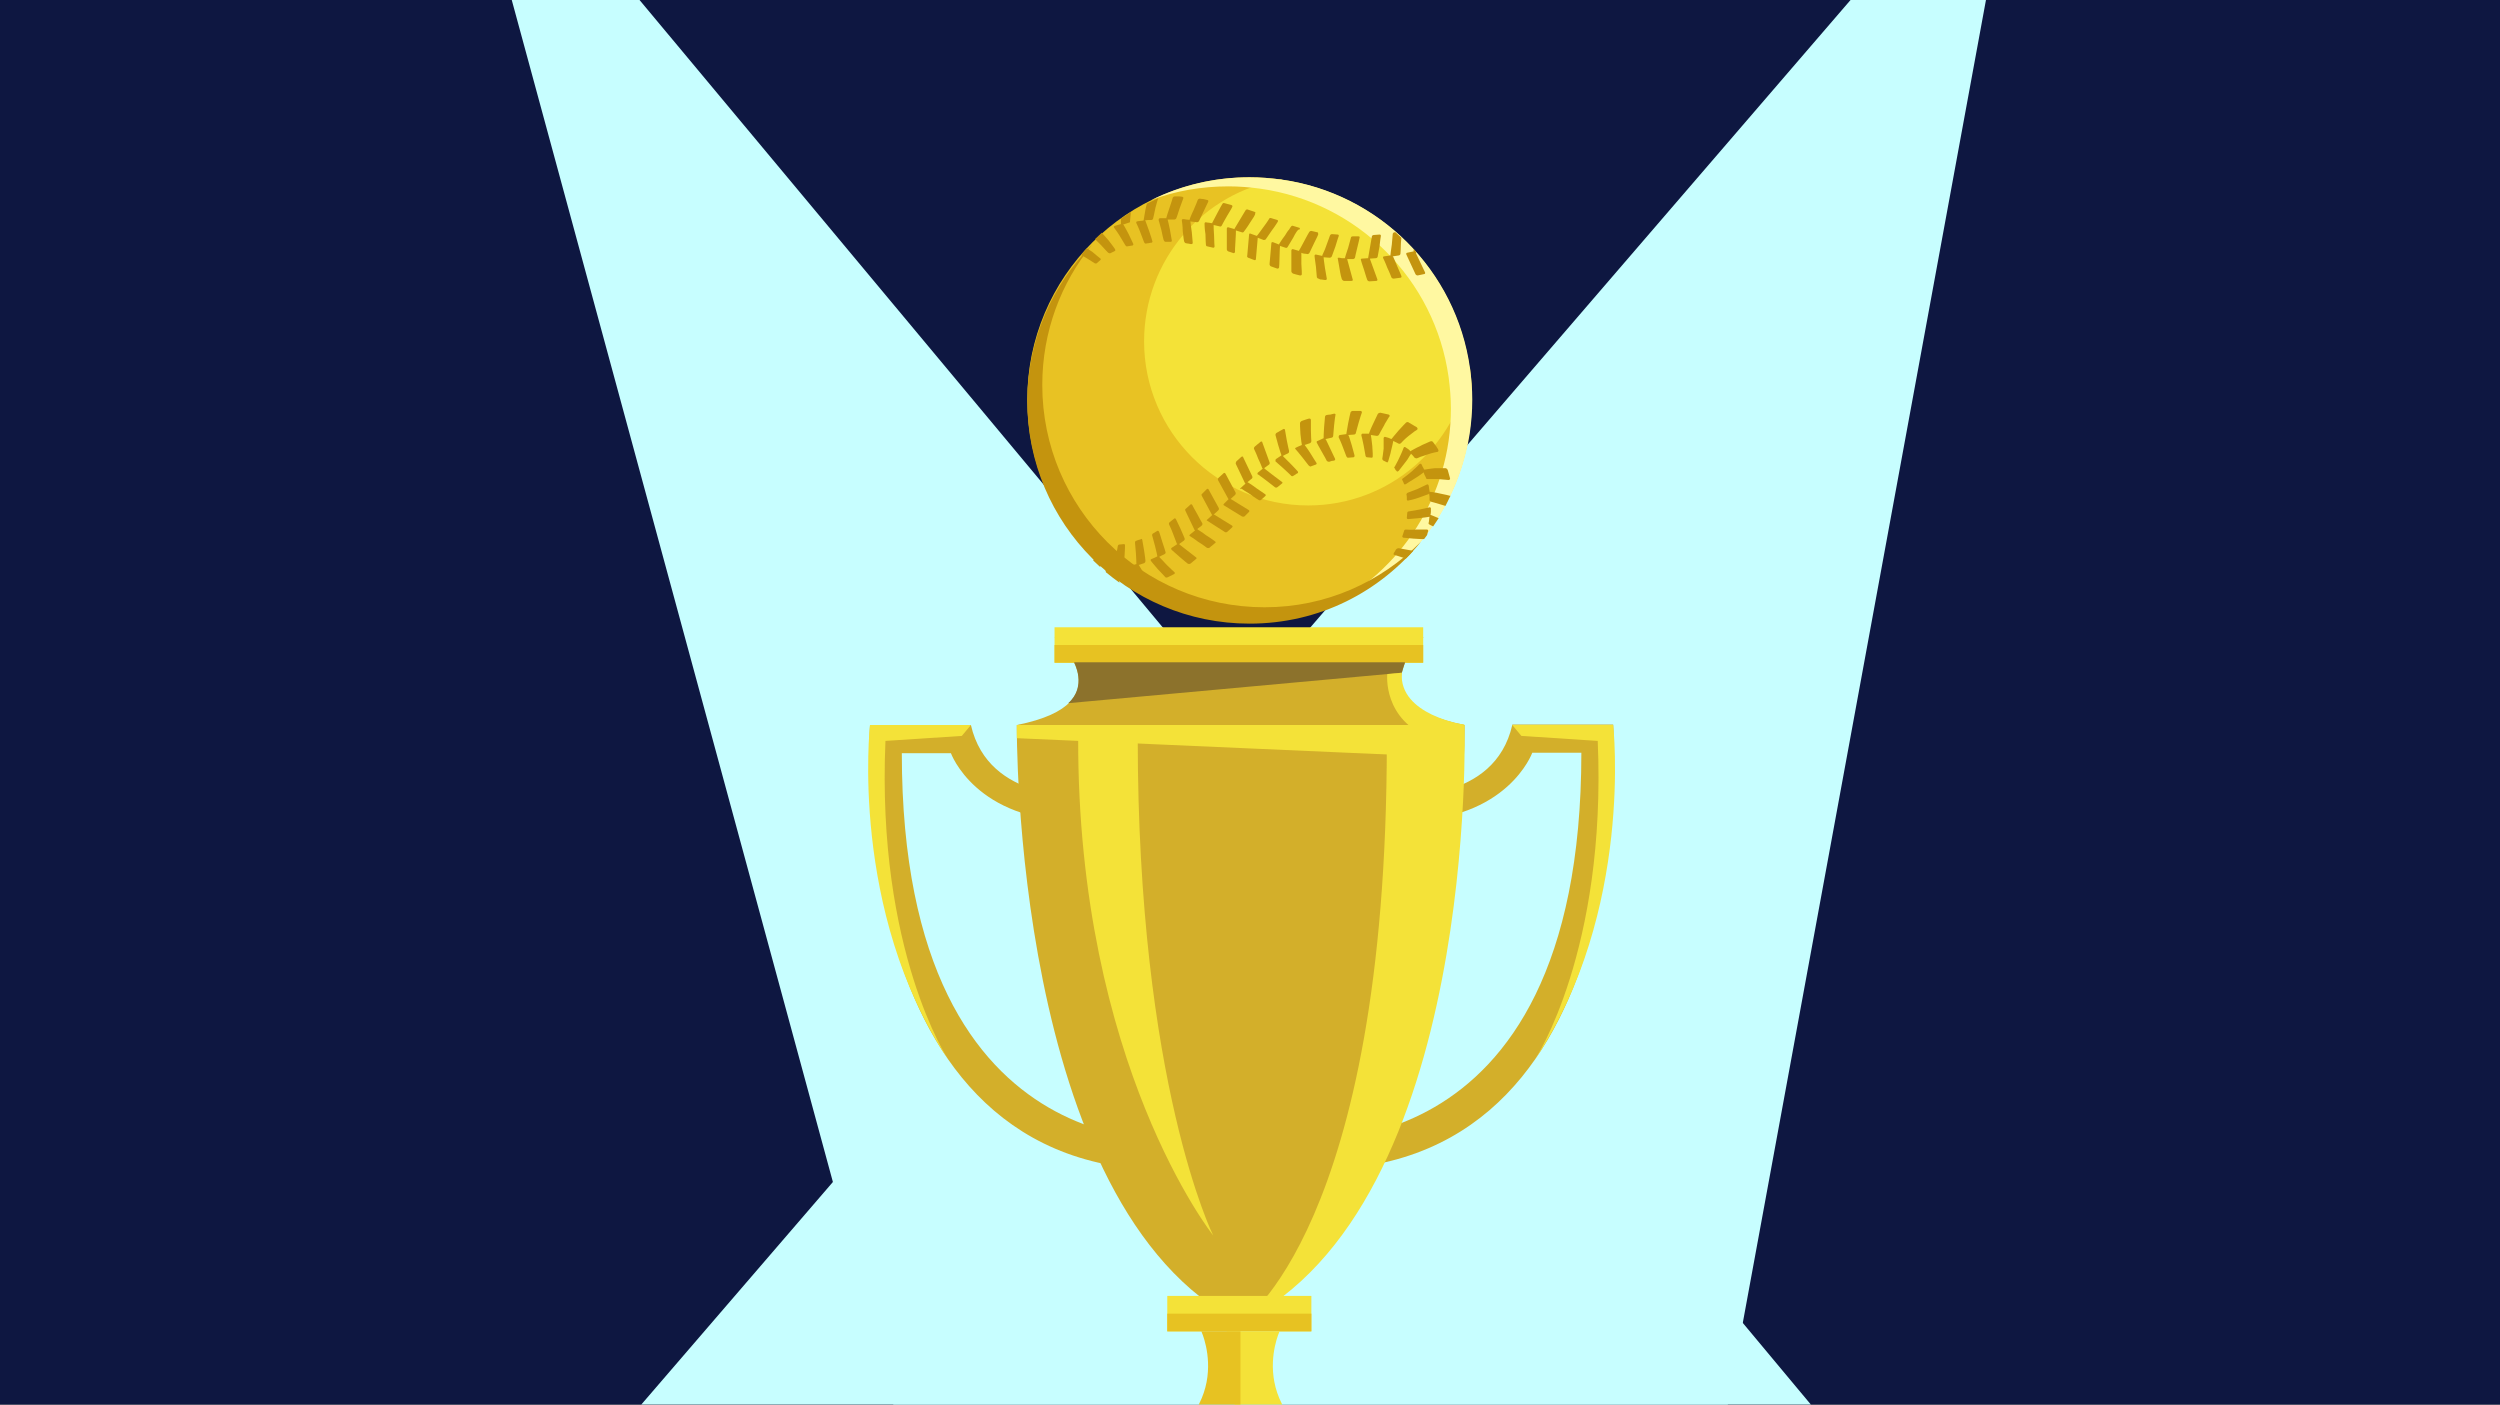 <?xml version="1.0" encoding="utf-8"?>
<svg version="1.1" xmlns="http://www.w3.org/2000/svg" xmlns:xlink="http://www.w3.org/1999/xlink" x="0px" y="0px"
   viewBox="0 0 550 309" enable-background="new 0 0 550 309" xml:space="preserve">
<rect x="0" y="0" width="550" height="309" fill="#333333" stroke="none"/>
<defs>
<rect id="bg" x="0" y="0" height="309" width="550" fill="#0e1741" />
<g id="right-spotlight">
  <polygon fill="#C7FEFF" points="452,0 352,544 0,525  "/>
</g>
<g id="left-spotlight">
  <polygon fill="#C7FEFF" points="0,0 139.3,512.7 384.7,461.3  "/>
</g>
<g id="trophy">
  <g>
    <path fill="#D3AF2A" d="M141.7,21.5C137.8,38.6,117,36.9,117,36.9l0.8,5.7c22.9,0,28.3-15,28.3-15h10.8
      c0,94.7-64.6,84.9-64.6,84.9v6.6c78.6,5.8,71.6-97.7,71.6-97.7H141.7z"/>
    <path fill="#F4E238" d="M141.7,21.5h22.2c0,0,4.6,41-17.2,73.6c0,0,15.8-23.9,13.8-70.1l-16.8-1.1L141.7,21.5z"/>
  </g>
  <g>
    <path fill="#D3AF2A" d="M22.6,21.5c3.9,17.1,24.7,15.5,24.7,15.5l-0.8,5.7c-22.9,0-28.3-15-28.3-15H7.4
      c0,94.7,64.6,84.9,64.6,84.9v6.6C-6.5,124.9,0.4,21.5,0.4,21.5L22.6,21.5z"/>
    <path fill="#F4E238" d="M22.6,21.5l-22.2,0c0,0-4.6,41,17.2,73.6c0,0-15.8-23.9-13.8-70.1l16.8-1.1L22.6,21.5z"/>
  </g>
  <path fill="#D3AF2A" d="M122.2,2.2c0,0-15.8,14.4,9,19.3H71.5L81.9,5L122.2,2.2z"/>
  <path fill="#D3AF2A" d="M41,2.2c0,0,16.4,14.4-8.3,19.3l49.2,0V5L41,2.2z"/>
  <g>
    <rect x="41" fill="#F4E238" width="81.1" height="7.8"/>
    <rect x="41" y="3.9" fill="#E7C222" width="81.1" height="3.9"/>
  </g>
  <path fill="#8C722C" d="M117.4,10l0.7-2.3H45.3c0,0,2.9,5.3-1.3,9L117.4,10"/>
  <g>
    <path fill="#D3AF2A" d="M131.2,21.5l-44.4-2.8l-54.1,2.8c0,0-1.1,106.1,49.2,131.5l0-0.1v0.1C132.2,127.6,131.2,21.5,131.2,21.5z"
      />
    <path fill="#F4E238" d="M131.2,21.5l-98.5,0l0,2.9l95.4,4.2C128.5,22.7,131.2,21.5,131.2,21.5z"/>
    <path fill="#F4E238" d="M131.2,21.5l-17.1,3.8c0,106.9-32.1,127.7-32.1,127.7C134.3,127.2,131.2,21.5,131.2,21.5z"/>
    <path fill="#F4E238" d="M59.3,24.3H46.2C46,96.2,75.9,133.8,75.9,133.8S59.3,100.4,59.3,24.3z"/>
  </g>
  <path fill="#F4E238" d="M117.4,10l-3.2,0.3c0,0-1.1,10.1,9.8,14.2l7.2-3.1C131.2,21.5,116.7,19.3,117.4,10z"/>
  <g>
    <rect x="65.8" y="147.1" fill="#F4E238" width="31.7" height="7.8"/>
    <rect x="65.8" y="151" fill="#E7C222" width="31.7" height="3.9"/>
  </g>
  <g>
    <path fill="#F4E238" d="M90.5,154.9H78.9l3.1,29.2h27.3C81.2,174.9,90.5,154.9,90.5,154.9z"/>
    <path fill="#E7C222" d="M73.3,154.9h8.6l0,29.2H54.6C82.6,174.9,73.3,154.9,73.3,154.9z"/>
    <g>
      <rect x="43.9" y="184.1" fill="#F4E238" width="76.1" height="7.8"/>
      <rect x="43.9" y="188" fill="#E7C222" width="76.1" height="3.9"/>
    </g>
  </g>
</g>
<g id="baseball">
    <g>
      <path fill="#E8C223" d="M97.4,42L55.9,0.5C53.6,0.2,51.3,0,48.9,0C21.9,0,0,21.9,0,48.9c0,27,21.9,48.9,48.9,48.9
        c27,0,48.9-21.9,48.9-48.9C97.9,46.6,97.7,44.3,97.4,42z"/>
      <path fill="#F4E237" d="M61.8,72.2c-19.9,0-36.1-16.2-36.1-36.1c0-17.9,13-32.8,30.1-35.6c21.5,3,38.5,20,41.5,41.5
        C94.5,59.1,79.7,72.2,61.8,72.2z"/>
    </g>
    <g>
      <path fill="#FFF8A1" d="M97.9,48.9c0-2.3-0.2-4.7-0.5-6.9v0c-3-21.5-20-38.5-41.5-41.5C53.6,0.2,51.3,0,48.9,0
        c-7.8,0-15.1,1.8-21.6,5c5.3-2,11-3,17-3c2.3,0,4.7,0.2,6.9,0.5c21.5,3,38.5,20,41.5,41.5v0c0.3,2.3,0.5,4.6,0.5,6.9
        c0,19.3-11.1,35.9-27.3,43.9C84.6,87.9,97.9,70,97.9,48.9z"/>
    </g>
    <g>
      <path fill="#C4940E" d="M14.3,14.8c-6.9,8.4-11,19.2-11,30.9c0,27,21.9,48.9,48.9,48.9c13.5,0,25.5-5.5,34.4-14.4
        c-9,11-22.3,18-37.7,18C21.9,98.2,0,76.3,0,49.3C0,35.8,5.5,23.6,14.3,14.8z"/>
    </g>
    <g>
      <path fill="#C4940E" d="M2.1,63.9c0.1,0.3,0.2,0.7,0.4,1C2.3,64.6,2.2,64.2,2.1,63.9z"/>
      <path fill="#C4940E" d="M84.6,64.7c0.4-0.4,0.9-0.8,1.2-1.1c0.3-0.3,0.5-0.5,0.5-0.5c0.1-0.1,0.3-0.1,0.4,0c0,0,0.1,0.1,0.1,0.2
        c0.1,0.1,0.1,0.3,0.2,0.4c0.2,0.3,0.3,0.6,0.3,0.6c0,0,0,0,0,0c0,0,0.1,0,0.1,0c0,0,0.3,0,0.7-0.1c0.4-0.1,1-0.1,1.6-0.2
        C90.9,64,92,64,92,64c0.2,0,0.4,0.2,0.5,0.4l0.5,1.8c0.1,0.2-0.1,0.4-0.3,0.4c0,0-1.2-0.1-2.3-0.2c-1.2,0-2.3,0-2.3,0
        c-0.2,0-0.4-0.1-0.4-0.3c0,0,0-0.1-0.1-0.2c0-0.1-0.1-0.3-0.2-0.4c-0.1-0.3-0.2-0.6-0.2-0.6c0,0-0.1,0.1-0.1,0.1
        c0,0-0.9,0.7-1.9,1.3c-1,0.6-1.9,1.2-1.9,1.2c-0.2,0.1-0.3,0.1-0.4,0c0,0-0.1-0.2-0.2-0.5c-0.1-0.2-0.2-0.4-0.2-0.4
        c-0.1-0.1,0-0.3,0.2-0.4C82.8,66.1,83.7,65.5,84.6,64.7z"/>
      <path fill="#C4940E" d="M81.2,63c0.2-0.4,0.5-0.9,0.7-1.4c0.5-1,0.9-2.1,0.9-2.1c0.1-0.2,0.3-0.2,0.4-0.1c0,0,0.3,0.2,0.6,0.4
        c0.3,0.2,0.5,0.5,0.5,0.5l0,0c0,0,0,0,0.1-0.1c0,0,1-0.6,2.1-1.1c0.5-0.3,1.1-0.5,1.5-0.7c0.4-0.2,0.7-0.3,0.7-0.3
        c0.2-0.1,0.5,0,0.6,0.2c0,0,0.3,0.4,0.6,0.8c0.3,0.4,0.5,0.8,0.5,0.8c0.1,0.2,0.1,0.4-0.1,0.5c0,0-1.2,0.2-2.3,0.6
        c-0.6,0.2-1.1,0.4-1.5,0.5c-0.4,0.2-0.7,0.3-0.7,0.3c-0.2,0.1-0.4,0-0.6-0.1c0,0-0.2-0.3-0.4-0.5c-0.1-0.1-0.2-0.2-0.3-0.3
        c-0.1-0.1-0.1-0.1-0.1-0.1c0,0,0,0.1,0,0.1c0,0-0.2,0.2-0.4,0.6c-0.2,0.4-0.5,0.8-0.9,1.3c-0.7,0.9-1.4,1.8-1.4,1.8
        c-0.1,0.1-0.3,0.2-0.4,0.1c0,0-0.1-0.2-0.3-0.3C81,64.2,80.8,64,80.8,64c-0.1-0.1-0.1-0.3,0.1-0.4C80.9,63.6,81,63.3,81.2,63z"/>
      <path fill="#C4940E" d="M78.4,57.4c0-0.2,0.2-0.3,0.3-0.3c0,0,0.3,0.1,0.7,0.2c0.2,0.1,0.3,0.1,0.5,0.2c0.1,0.1,0.2,0.1,0.2,0.1
        l0,0c0,0,0-0.1,0.1-0.1c0,0,0.7-0.9,1.5-1.8c0.8-0.9,1.6-1.7,1.6-1.7c0.2-0.2,0.5-0.2,0.7,0c0,0,1.7,1,1.7,1
        c0.2,0.2,0.2,0.4,0.1,0.5c0,0-0.2,0.2-0.6,0.4c-0.4,0.3-0.8,0.6-1.3,1c-0.9,0.7-1.7,1.6-1.7,1.6c-0.1,0.1-0.4,0.2-0.5,0.1
        c0,0-1.2-0.6-1.2-0.6c0,0,0,0.1,0,0.1c0,0-0.2,1.1-0.5,2.2c-0.1,0.6-0.3,1.1-0.4,1.5c-0.1,0.4-0.2,0.7-0.2,0.7
        c-0.1,0.2-0.2,0.3-0.3,0.2c0,0-0.2-0.1-0.4-0.2c-0.2-0.1-0.4-0.2-0.4-0.2c-0.1-0.1-0.2-0.2-0.2-0.4c0,0,0.2-1.1,0.3-2.2
        C78.4,58.5,78.4,57.4,78.4,57.4z"/>
      <path fill="#C4940E" d="M73.8,56.4c0,0,0.4,0,0.7,0c0.2,0,0.4,0,0.5,0c0.1,0,0.2,0,0.2,0c0,0,0,0,0,0c0,0,0-0.1,0-0.1
        c0,0,0.4-1.1,0.9-2.1c0.5-1.1,1-2.1,1-2.1c0.1-0.2,0.4-0.3,0.6-0.3l1.8,0.4c0.2,0.1,0.3,0.3,0.2,0.4c0,0-0.2,0.2-0.4,0.6
        c-0.2,0.4-0.6,0.9-0.8,1.4c-0.6,1-1.1,2-1.1,2c-0.1,0.2-0.3,0.3-0.5,0.3c0,0-1.3-0.2-1.3-0.2c0,0,0,0.1,0,0.1
        c0,0,0.2,1.1,0.3,2.3c0,0.6,0.1,1.1,0.1,1.6c0,0.4,0,0.7,0,0.7c0,0.2-0.1,0.3-0.2,0.3l-1.1-0.1c-0.1,0-0.3-0.2-0.3-0.4
        c0,0-0.2-1.1-0.4-2.2c-0.2-1.1-0.5-2.2-0.5-2.2C73.5,56.5,73.6,56.4,73.8,56.4z"/>
      <path fill="#C4940E" d="M68.8,56.7l1.4-0.2c0,0,0,0,0,0c0,0,0-0.1,0-0.1c0,0,0.2-1.2,0.4-2.3c0.2-1.1,0.5-2.3,0.5-2.3
        c0-0.2,0.3-0.4,0.5-0.4c0,0,0.4,0,0.8,0c0.4,0,0.9,0,0.9,0c0.2,0,0.4,0.2,0.3,0.4c0,0-0.4,1.1-0.7,2.2c-0.3,1.1-0.6,2.2-0.6,2.2
        c0,0.2-0.2,0.4-0.4,0.4l-1.3,0.1c0,0,0,0.1,0.1,0.1c0,0,0.4,1.1,0.7,2.2c0.3,1.1,0.6,2.2,0.6,2.2c0,0.2,0,0.3-0.2,0.4
        c0,0-1.2,0.1-1.2,0.1c-0.2,0-0.3-0.1-0.4-0.3c0,0-0.4-1.1-0.8-2.1c-0.4-1.1-0.9-2.1-0.9-2.1C68.5,56.9,68.6,56.7,68.8,56.7z"/>
      <path fill="#C4940E" d="M65.2,57.4C65.2,57.4,65.2,57.4,65.2,57.4c0,0,0-0.1,0-0.1c0,0,0-1.2,0.1-2.3c0.1-1.1,0.2-2.3,0.2-2.3
        c0-0.2,0.2-0.4,0.4-0.4c0,0,0.4-0.1,0.8-0.1c0.4-0.1,0.8-0.2,0.8-0.2c0.2,0,0.4,0.1,0.3,0.3c0,0-0.2,1.1-0.3,2.3
        c-0.1,1.2-0.2,2.3-0.2,2.3c0,0.2-0.2,0.4-0.4,0.4l-1.3,0.3c0,0,0,0.1,0.1,0.1c0,0,0.5,1,1,2.1c0.5,1,1,2.1,1,2.1
        c0.1,0.2,0,0.3-0.1,0.4c0,0-0.3,0.1-0.6,0.1c-0.3,0.1-0.6,0.2-0.6,0.2c-0.2,0-0.4-0.1-0.5-0.2c0,0-0.5-1-1.1-2
        c-0.6-1-1.1-2-1.1-2c-0.1-0.2,0-0.4,0.2-0.4L65.2,57.4z"/>
      <path fill="#C4940E" d="M59.1,59.5c0,0,0.3-0.2,0.6-0.3c0.3-0.1,0.7-0.3,0.7-0.3c0,0,0,0,0,0c0,0,0-0.1,0-0.1
        c0,0-0.2-1.1-0.3-2.3C60,55.3,60,54.1,60,54.1c0-0.2,0.2-0.4,0.4-0.5c0,0,1.7-0.6,1.6-0.5c0.2-0.1,0.4,0.1,0.4,0.3
        c0,0,0,1.2,0,2.3c0,1.2,0.1,2.3,0.1,2.3c0,0.2-0.1,0.4-0.3,0.5c0,0-0.3,0.1-0.6,0.2c-0.3,0.1-0.6,0.2-0.6,0.2c0,0,0.1,0,0.1,0.1
        c0,0,0.7,0.9,1.3,1.9c0.6,1,1.2,1.9,1.2,1.9c0.1,0.2,0.1,0.3-0.1,0.4c0,0-1.1,0.4-1.1,0.4c-0.1,0.1-0.3,0-0.5-0.2
        c0,0-0.7-0.9-1.4-1.8c-0.7-0.9-1.5-1.8-1.5-1.8C58.9,59.7,58.9,59.5,59.1,59.5z"/>
      <path fill="#C4940E" d="M54.7,62c0,0,0.3-0.2,0.6-0.4c0.3-0.2,0.6-0.4,0.6-0.4l0,0c0,0,0-0.1,0-0.1c0,0-0.4-1.1-0.7-2.2
        c-0.3-1.1-0.6-2.2-0.6-2.2c0-0.2,0.1-0.4,0.3-0.5c0,0,0.4-0.2,0.7-0.4c0.4-0.2,0.7-0.4,0.7-0.4c0.2-0.1,0.4,0,0.4,0.2
        c0,0,0.2,1.2,0.4,2.3c0.2,1.1,0.5,2.3,0.5,2.3c0,0.2,0,0.4-0.2,0.5c0,0-0.3,0.2-0.6,0.3c-0.3,0.2-0.6,0.3-0.6,0.3
        c0,0,0.1,0,0.1,0.1c0,0,0.8,0.8,1.6,1.6c0.8,0.8,1.6,1.7,1.6,1.7c0.1,0.1,0.1,0.3,0,0.4c0,0-0.3,0.1-0.5,0.3
        c-0.3,0.2-0.5,0.3-0.5,0.3c-0.1,0.1-0.4,0.1-0.5-0.1c0,0-0.8-0.8-1.7-1.6c-0.9-0.8-1.7-1.5-1.7-1.5C54.6,62.3,54.6,62.1,54.7,62z
        "/>
      <path fill="#C4940E" d="M50.7,65l1.1-0.9l0,0c0,0,0-0.1-0.1-0.1c0,0-0.4-1.1-0.9-2.1c-0.4-1.1-0.9-2.1-0.9-2.1
        c-0.1-0.2,0-0.4,0.2-0.6c0,0,0.3-0.2,0.6-0.5c0.3-0.2,0.6-0.5,0.6-0.5c0.2-0.1,0.4-0.1,0.4,0.1c0,0,0.4,1.1,0.8,2.2
        c0.4,1.1,0.8,2.2,0.8,2.2c0.1,0.2,0,0.4-0.1,0.5l-1.1,0.8c0,0,0.1,0,0.1,0.1c0,0,0.9,0.7,1.8,1.4C55.1,66.3,56,67,56,67
        c0.2,0.1,0.2,0.3,0,0.4l-1,0.8c-0.1,0.1-0.4,0.1-0.5,0c0,0-0.9-0.7-1.8-1.4c-0.9-0.7-1.9-1.4-1.9-1.4
        C50.6,65.4,50.6,65.2,50.7,65z"/>
      <path fill="#C4940E" d="M46.9,68.4l1.1-1l0,0c0,0,0-0.1-0.1-0.1c0,0-0.5-1-1-2.1c-0.5-1-1-2.1-1-2.1c-0.1-0.2,0-0.4,0.1-0.6
        l1.1-1c0.2-0.1,0.4-0.1,0.4,0.1c0,0,0.5,1,1,2.1c0.5,1,1,2.1,1,2.1c0.1,0.2,0,0.4-0.1,0.5c0,0-0.3,0.2-0.5,0.4
        c-0.2,0.2-0.5,0.4-0.5,0.4c0,0,0.1,0,0.1,0c0,0,1,0.6,1.9,1.3c1,0.7,1.9,1.3,1.9,1.3c0.2,0.1,0.2,0.3,0.1,0.4l-1,0.9
        c-0.1,0.1-0.4,0.1-0.5,0c0,0-1-0.6-1.9-1.3c-1-0.6-1.9-1.2-1.9-1.2C46.8,68.7,46.8,68.5,46.9,68.4z"/>
      <path fill="#C4940E" d="M43.3,71.8l1-1l0,0c0,0,0,0-0.1-0.1L42,66.7c-0.1-0.2-0.1-0.4,0.1-0.6l1.1-1c0.1-0.1,0.3-0.1,0.4,0.1
        l2.2,4.1c0.1,0.2,0.1,0.4-0.1,0.6l-1,0.9c0,0,0.1,0,0.1,0l3.9,2.4c0.2,0.1,0.2,0.3,0.1,0.4l-1,1c-0.1,0.1-0.4,0.1-0.6,0l-3.9-2.4
        C43.1,72.1,43.1,72,43.3,71.8z"/>
      <path fill="#C4940E" d="M39.6,75.3l1.1-1l0,0c0,0,0,0-0.1-0.1l-2.2-4.1c-0.1-0.2-0.1-0.4,0.1-0.5l1-1c0.1-0.1,0.3-0.1,0.4,0.1
        l2.2,4c0.1,0.2,0.1,0.4-0.1,0.6l-1,0.9c0,0,0.1,0,0.1,0l3.9,2.4c0.2,0.1,0.2,0.3,0.1,0.4l-1.1,1c-0.1,0.1-0.4,0.2-0.6,0l-3.9-2.5
        C39.5,75.6,39.4,75.4,39.6,75.3z"/>
      <path fill="#C4940E" d="M35.8,78.6l1.1-0.9l0,0c0,0,0-0.1-0.1-0.1c0,0-0.5-1-1-2.1c-0.5-1-1-2.1-1-2.1c-0.1-0.2-0.1-0.4,0.1-0.5
        l1-0.9c0.1-0.1,0.3-0.1,0.4,0.1c0,0,0.5,1,1.1,2c0.5,1,1.1,2,1.1,2c0.1,0.2,0,0.4-0.1,0.5c0,0-0.2,0.2-0.5,0.4
        c-0.3,0.2-0.5,0.4-0.5,0.4c0,0,0.1,0,0.1,0.1c0,0,1,0.6,1.9,1.3c1,0.6,1.9,1.3,1.9,1.3c0.2,0.1,0.2,0.3,0,0.4
        c0,0-0.3,0.2-0.6,0.5c-0.3,0.2-0.6,0.5-0.6,0.5c-0.2,0.1-0.4,0.1-0.6,0c0,0-0.9-0.7-1.9-1.3c-0.9-0.7-1.9-1.3-1.9-1.3
        C35.7,78.9,35.6,78.7,35.8,78.6z"/>
      <path fill="#C4940E" d="M31.8,81.5l1.2-0.8l0,0c0,0,0-0.1-0.1-0.1c0,0-0.4-1.1-0.8-2.1c-0.4-1.1-0.9-2.1-0.9-2.1
        c-0.1-0.2,0-0.4,0.1-0.5c0,0,0.3-0.2,0.5-0.4c0.3-0.2,0.5-0.4,0.5-0.4c0.1-0.1,0.3-0.1,0.4,0.1c0,0,0.5,1,1,2.1
        c0.5,1.1,0.9,2.1,0.9,2.1c0.1,0.2,0,0.4-0.1,0.5l-1.1,0.8c0,0,0.1,0,0.1,0.1c0,0,0.9,0.7,1.8,1.4c0.9,0.7,1.8,1.4,1.8,1.4
        c0.2,0.1,0.2,0.3,0,0.4L35.9,85c-0.2,0.1-0.4,0.1-0.6,0c0,0-0.9-0.7-1.8-1.5c-0.9-0.8-1.7-1.5-1.7-1.5
        C31.6,81.8,31.6,81.6,31.8,81.5z"/>
      <path fill="#C4940E" d="M28,83.7c0.3-0.1,0.6-0.3,0.6-0.3l0,0c0,0,0-0.1,0-0.1c0,0-0.2-1.1-0.5-2.2c-0.3-1.1-0.6-2.2-0.6-2.2
        c-0.1-0.2,0-0.4,0.1-0.5l1-0.6c0.1-0.1,0.3,0,0.4,0.2c0,0,0.4,1.1,0.7,2.2c0.4,1.1,0.7,2.2,0.7,2.2c0.1,0.2,0,0.4-0.2,0.5
        c0,0-0.3,0.2-0.6,0.3c-0.3,0.2-0.6,0.3-0.6,0.3c0,0,0.1,0,0.1,0.1c0,0,0.8,0.8,1.6,1.7c0.8,0.8,1.7,1.6,1.7,1.6
        c0.1,0.1,0.1,0.3-0.1,0.4L30.9,88c-0.2,0.1-0.5,0.1-0.6-0.1c0,0-0.8-0.9-1.6-1.7c-0.8-0.9-1.5-1.8-1.5-1.8
        c-0.1-0.2-0.1-0.3,0.1-0.4C27.4,84,27.7,83.8,28,83.7z"/>
      <path fill="#C4940E" d="M23.3,85.3c0.4-0.1,0.7-0.2,0.7-0.2c0,0,0,0,0,0c0,0,0-0.1,0-0.1c0,0,0-1.2-0.1-2.3
        c-0.1-1.1-0.2-2.3-0.2-2.3c0-0.2,0.1-0.4,0.2-0.4c0,0,0.3-0.1,0.5-0.2c0.1,0,0.3-0.1,0.4-0.1c0.1,0,0.2-0.1,0.2-0.1
        c0.1-0.1,0.3,0,0.3,0.2c0,0,0.2,1.1,0.4,2.3c0.2,1.1,0.3,2.3,0.3,2.3c0,0.2-0.1,0.4-0.3,0.5c0,0-0.3,0.1-0.6,0.2
        c-0.3,0.1-0.6,0.2-0.6,0.2c0,0,0.1,0.1,0.1,0.1c0,0,0.6,1,1.2,2c0.7,1,1.3,1.9,1.3,1.9c0.1,0.2,0,0.4-0.2,0.4c0,0-0.1,0-0.3,0.1
        c-0.2,0-0.4,0.1-0.6,0.2c-0.4,0.1-0.8,0.2-0.8,0.2c-0.2,0.1-0.5,0-0.6-0.2c0,0-0.6-1-1.2-2c-0.6-1-1-2.1-1-2.1
        c-0.1-0.2,0-0.4,0.2-0.4C22.6,85.5,23,85.4,23.3,85.3z"/>
      <path fill="#C4940E" d="M77.1,17.4c0,0.2-0.2,0.4-0.4,0.4l-1.3,0.1c0,0,0,0.1,0,0.1c0,0,0.4,1.1,0.8,2.2c0.4,1.1,0.8,2.2,0.8,2.2
        c0.1,0.2,0,0.4-0.2,0.4l-1.5,0.1c-0.2,0-0.4-0.1-0.5-0.3c0,0-0.4-1.1-0.7-2.2c-0.4-1.1-0.7-2.2-0.7-2.2c-0.1-0.2,0.1-0.3,0.2-0.3
        l1.4-0.1c0,0,0,0,0,0c0,0,0-0.1,0-0.1c0,0,0.2-1.1,0.4-2.3c0.2-1.1,0.4-2.3,0.4-2.3c0-0.2,0.2-0.4,0.4-0.4l1.3-0.1
        c0.2,0,0.3,0.1,0.3,0.3c0,0-0.2,1.1-0.3,2.3C77.3,16.3,77.1,17.4,77.1,17.4z"/>
      <path fill="#C4940E" d="M68.5,17.7c0,0,0.4,0,0.7,0.1c0.4,0,0.7,0,0.7,0c0,0,0,0,0,0c0,0,0-0.1,0-0.1c0,0,0.3-1.1,0.7-2.2
        c0.3-1.1,0.6-2.2,0.6-2.2c0-0.2,0.2-0.3,0.4-0.3l1.3,0c0.2,0,0.3,0.2,0.2,0.3c0,0-0.2,1.1-0.5,2.2c-0.3,1.1-0.5,2.2-0.5,2.2
        C72,17.9,71.8,18,71.7,18l-1.3,0c0,0,0,0.1,0,0.1c0,0,0.3,1.1,0.6,2.2c0.3,1.1,0.6,2.2,0.6,2.2c0.1,0.2-0.1,0.3-0.3,0.3l-1.6,0
        c-0.2,0-0.4-0.2-0.5-0.4c0,0-0.1-0.3-0.2-0.7c-0.1-0.4-0.2-1-0.3-1.6c-0.2-1.1-0.4-2.3-0.4-2.3C68.2,17.8,68.3,17.7,68.5,17.7z"
        />
      <path fill="#C4940E" d="M63.2,17.3c0-0.2,0.1-0.3,0.3-0.3l1.4,0.3c0,0,0,0,0,0c0,0,0-0.1,0-0.1c0,0,0.1-0.3,0.3-0.7
        c0.2-0.4,0.4-0.9,0.6-1.5c0.4-1.1,0.8-2.2,0.8-2.2c0.1-0.2,0.3-0.3,0.4-0.3l1.3,0.1c0.2,0,0.3,0.2,0.2,0.4c0,0-0.4,1.1-0.7,2.2
        c-0.4,1.1-0.8,2.2-0.8,2.2c-0.1,0.2-0.3,0.3-0.5,0.3l-1.3-0.1c0,0,0,0.1,0,0.1c0,0,0.1,1.1,0.3,2.3c0.2,1.1,0.4,2.3,0.4,2.3
        c0,0.2-0.1,0.3-0.3,0.3c0,0-0.4,0-0.8-0.1c-0.2,0-0.4,0-0.5-0.1c-0.1,0-0.2-0.1-0.2-0.1c-0.2,0-0.4-0.2-0.4-0.4
        c0,0-0.1-1.2-0.2-2.3C63.3,18.4,63.2,17.3,63.2,17.3z"/>
      <path fill="#C4940E" d="M63.1,14.5c-0.5,1-1,2.1-1,2.1c-0.1,0.2-0.3,0.3-0.5,0.3c0,0-0.3-0.1-0.7-0.1c-0.2,0-0.3-0.1-0.4-0.1
        c-0.1,0-0.2-0.1-0.2-0.1c0,0,0,0.1,0,0.1c0,0,0,0.3,0,0.7c0,0.4,0,1,0,1.6c0.1,1.2,0.1,2.3,0.1,2.3c0,0.2-0.1,0.3-0.4,0.3
        c0,0-0.4-0.1-0.8-0.2c-0.4-0.1-0.7-0.2-0.7-0.2c-0.2-0.1-0.4-0.3-0.4-0.5c0,0,0-1.2,0-2.3c0-1.2,0-2.3,0-2.3
        c0-0.2,0.2-0.3,0.3-0.3l1.4,0.4c0,0,0,0,0,0c0,0,0-0.1,0-0.1c0,0,0.6-1,1.1-2c0.5-1,1.1-2,1.1-2c0.1-0.2,0.3-0.3,0.5-0.3l1.3,0.3
        c0.2,0,0.2,0.2,0.2,0.4C64.1,12.5,63.6,13.5,63.1,14.5z"/>
      <path fill="#C4940E" d="M58.5,13.3c-0.6,1-1.2,2-1.2,2c-0.1,0.2-0.3,0.3-0.5,0.2c0,0-0.3-0.1-0.6-0.2c-0.3-0.1-0.6-0.2-0.6-0.2
        c0,0,0,0.1,0,0.1c0,0-0.1,1.2-0.1,2.3c0,1.1-0.1,2.3-0.1,2.3c0,0.2-0.2,0.3-0.4,0.3c0,0-1.4-0.5-1.4-0.5
        c-0.2-0.1-0.3-0.3-0.3-0.5c0,0,0.1-1.2,0.2-2.3c0.1-1.2,0.2-2.3,0.2-2.3c0-0.2,0.2-0.3,0.4-0.2l1.3,0.5c0,0,0,0,0,0
        c0,0,0-0.1,0-0.1c0,0,0.6-1,1.3-1.9c0.3-0.5,0.6-1,0.9-1.3c0.2-0.4,0.4-0.6,0.4-0.6c0.1-0.2,0.3-0.3,0.5-0.2l1.3,0.4
        c0.2,0,0.2,0.2,0.1,0.4C59.6,11.3,59,12.3,58.5,13.3z"/>
      <path fill="#C4940E" d="M53.8,11.7c-0.7,1-1.3,1.9-1.3,1.9c-0.1,0.2-0.4,0.2-0.5,0.2l-1.3-0.5c0,0,0,0.1,0,0.1
        c0,0-0.1,1.1-0.2,2.3c-0.1,1.1-0.2,2.3-0.2,2.3c0,0.2-0.2,0.3-0.4,0.2l-1.3-0.5c-0.2-0.1-0.3-0.3-0.2-0.5c0,0,0.1-1.1,0.2-2.3
        c0.1-1.1,0.2-2.3,0.2-2.3c0-0.2,0.2-0.3,0.3-0.2l1.4,0.5c0,0,0,0,0,0c0,0,0-0.1,0.1-0.1c0,0,0.7-0.9,1.4-1.9
        c0.7-0.9,1.3-1.9,1.3-1.9C53.3,9,53.5,8.9,53.7,9L55,9.4c0.2,0.1,0.2,0.2,0.1,0.4C55.1,9.8,54.5,10.8,53.8,11.7z"/>
      <path fill="#C4940E" d="M49,10c-0.6,1-1.3,1.9-1.3,1.9c-0.1,0.2-0.3,0.3-0.5,0.2l-1.3-0.4c0,0,0,0.1,0,0.1c0,0,0,1.2-0.1,2.3
        c-0.1,1.1-0.1,2.3-0.1,2.3c0,0.2-0.2,0.3-0.3,0.3c0,0-0.3-0.1-0.6-0.2c-0.3-0.1-0.6-0.2-0.6-0.2c-0.2-0.1-0.3-0.3-0.3-0.4
        c0,0,0-1.1,0-2.3c0-1.1,0-2.3,0-2.3c0-0.2,0.1-0.3,0.3-0.3c0,0,0.3,0.1,0.7,0.2c0.3,0.1,0.7,0.2,0.7,0.2c0,0,0,0,0,0
        c0,0,0-0.1,0-0.1c0,0,0.6-1,1.2-2c0.6-1,1.2-2,1.2-2c0.1-0.2,0.4-0.3,0.5-0.2l1.5,0.5c0.2,0.1,0.3,0.2,0.1,0.4
        C50.3,8.1,49.6,9.1,49,10z"/>
      <path fill="#C4940E" d="M43.9,8.6c-0.6,1-1.1,2-1.1,2c-0.1,0.2-0.3,0.3-0.5,0.2L41,10.5c0,0,0,0.1,0,0.1c0,0,0,1.2,0.1,2.3
        c0,1.1,0.1,2.3,0.1,2.3c0,0.2-0.1,0.3-0.3,0.3l-1.3-0.3c-0.2,0-0.3-0.2-0.3-0.4c0,0-0.1-1.2-0.1-2.3C39,11.4,39,10.2,39,10.2
        c0-0.2,0.1-0.3,0.3-0.3c0,0,0.4,0.1,0.7,0.1c0.4,0.1,0.7,0.1,0.7,0.1s0,0,0,0c0,0,0-0.1,0-0.1c0,0,0.5-1,1.1-2.1
        c0.5-1,1.1-2,1.1-2c0.1-0.2,0.3-0.3,0.5-0.2l1.5,0.4c0.2,0.1,0.3,0.2,0.2,0.4C45.1,6.6,44.5,7.6,43.9,8.6z"/>
      <path fill="#C4940E" d="M38.8,7.5c-0.5,1.1-1,2.1-1,2.1c-0.1,0.2-0.3,0.3-0.5,0.3c0,0-0.3-0.1-0.7-0.1c-0.3,0-0.7-0.1-0.7-0.1
        c0,0,0,0.1,0,0.1c0,0,0.1,1.1,0.3,2.3c0.1,1.1,0.2,2.3,0.2,2.3c0,0.2-0.1,0.3-0.3,0.3c0,0-0.3,0-0.6-0.1c-0.3,0-0.6-0.1-0.6-0.1
        c-0.2,0-0.3-0.2-0.4-0.4c0,0-0.2-1.1-0.3-2.3C34.2,10.7,34,9.5,34,9.5c0-0.2,0.1-0.3,0.3-0.3c0,0,0.4,0,0.7,0.1
        c0.4,0,0.7,0.1,0.7,0.1c0,0,0,0,0,0c0,0,0-0.1,0-0.1c0,0,0.4-1.1,0.9-2.1C37.1,6.1,37.5,5,37.5,5c0.1-0.2,0.3-0.3,0.5-0.3
        c0,0,0.4,0.1,0.8,0.1C39.2,4.9,39.6,5,39.6,5c0.2,0,0.3,0.2,0.2,0.4C39.8,5.4,39.3,6.4,38.8,7.5z"/>
      <path fill="#C4940E" d="M32.8,9c-0.1,0.2-0.3,0.3-0.5,0.3c0,0-0.3,0-0.7,0c-0.3,0-0.7,0-0.7,0c0,0,0,0.1,0,0.1
        c0,0,0.3,1.1,0.5,2.2c0.2,1.1,0.4,2.3,0.4,2.3c0,0.2-0.1,0.3-0.2,0.3c0,0-0.3,0-0.6,0c-0.3,0-0.6,0-0.6,0c-0.2,0-0.3-0.2-0.4-0.4
        c0,0-0.3-1.1-0.5-2.2c-0.3-1.1-0.6-2.2-0.6-2.2C28.9,9.2,29,9,29.2,9c0,0,0.4,0,0.7,0c0.4,0,0.7,0,0.7,0s0,0,0,0c0,0,0-0.1,0-0.1
        c0,0,0.3-1.1,0.7-2.2c0.4-1.1,0.7-2.2,0.7-2.2c0.1-0.2,0.3-0.3,0.5-0.3c0,0,0.4,0,0.8,0c0.4,0,0.8,0.1,0.8,0.1
        c0.2,0,0.3,0.2,0.2,0.4c0,0-0.4,1.1-0.8,2.2C33.2,7.9,32.8,9,32.8,9z"/>
      <path fill="#C4940E" d="M82.8,79.3c-0.2,0-0.3-0.2-0.3-0.3c0,0,0.1-0.3,0.2-0.6c0.1-0.3,0.2-0.6,0.2-0.6c0-0.2,0.2-0.3,0.4-0.3
        c0,0,1.1,0.1,2.3,0c1.1,0,2.3,0,2.3,0c0.2,0,0.3,0.1,0.3,0.3c0,0-0.1,0.4-0.2,0.7c0,0.1,0,0.2-0.1,0.3c-0.2,0.3-0.4,0.5-0.6,0.8
        c-0.1,0-1.2,0-2.3-0.1C83.9,79.4,82.8,79.3,82.8,79.3z"/>
      <path fill="#C4940E" d="M88.3,76c0,0,0.1-0.3,0.1-0.6c0-0.3,0.1-0.7,0.1-0.7c0,0-0.1,0-0.1,0c0,0-1.1,0.2-2.3,0.3
        c-1.1,0.1-2.3,0.2-2.3,0.2c-0.2,0-0.3-0.1-0.3-0.3c0,0,0.1-1.1,0.1-1.1c0-0.2,0.2-0.3,0.4-0.3c0,0,1.1-0.2,2.3-0.4
        c1.1-0.2,2.2-0.5,2.2-0.5c0.2,0,0.3,0.1,0.3,0.3c0,0,0,0.4,0,0.7c0,0.4-0.1,0.7-0.1,0.7s0,0,0,0c0,0,0.1,0,0.1,0
        c0,0,0.8,0.3,1.7,0.7c-0.4,0.6-0.8,1.2-1.2,1.8c-0.5-0.2-0.8-0.4-0.8-0.4C88.4,76.4,88.2,76.2,88.3,76z"/>
      <path fill="#C4940E" d="M88.9,71.4c-0.2-0.1-0.4-0.2-0.4-0.4c0,0,0-0.3,0-0.7c0-0.3-0.1-0.7-0.1-0.7c0,0-0.1,0-0.1,0.1
        c0,0-1.1,0.4-2.2,0.8c-1.1,0.4-2.2,0.6-2.2,0.6c-0.2,0.1-0.4,0-0.4-0.2c0,0,0-0.1,0-0.2c0-0.1,0-0.2,0-0.4c0-0.3-0.1-0.5-0.1-0.5
        c0-0.1,0.1-0.3,0.3-0.4c0,0,1.1-0.4,2.1-0.8c1-0.5,2.1-1,2.1-1c0.2-0.1,0.3,0,0.4,0.2c0,0,0.1,0.4,0.1,0.7
        c0.1,0.4,0.1,0.7,0.1,0.7c0,0,0,0,0,0c0,0,0.1,0,0.1,0c0,0,1.1,0.1,2.3,0.4c1,0.2,1.9,0.4,2.2,0.5c-0.4,0.7-0.7,1.5-1.1,2.2
        c-0.3-0.1-0.6-0.2-1-0.3C90.1,71.7,88.9,71.4,88.9,71.4z"/>
      <path fill="#C4940E" d="M80.8,83.1c-0.2-0.1-0.3-0.2-0.2-0.3c0,0,0.1-0.3,0.3-0.5c0.1-0.3,0.3-0.5,0.3-0.5
        c0.1-0.1,0.3-0.2,0.5-0.2c0,0,1.1,0.2,2.2,0.4c0.4,0.1,0.7,0.1,1,0.2c-0.5,0.6-1,1.1-1.6,1.7c-0.1,0-0.2,0-0.3-0.1
        C81.9,83.4,80.8,83.1,80.8,83.1z"/>
      <path fill="#C4940E" d="M16.1,81c0.1-0.2,0.2-0.3,0.4-0.3c0,0,0.3,0.1,0.5,0.1c0.3,0,0.5,0,0.5,0c0.1,0,0.2,0.2,0.2,0.4
        c0,0-0.3,1.1-0.7,2.2c-0.2,0.5-0.4,1.1-0.6,1.5c-0.2,0.4-0.3,0.7-0.3,0.7c0,0-0.1,0.1-0.1,0.1c-0.5-0.5-1-0.9-1.5-1.4
        c0.2-0.3,0.4-0.7,0.6-1.2C15.7,82,16.1,81,16.1,81z"/>
      <path fill="#C4940E" d="M17.6,85.8c0,0,0.4,0,0.7,0c0.4,0,0.7,0,0.7,0c0,0,0,0,0,0c0,0,0-0.1,0-0.1c0,0,0.3-1.1,0.5-2.2
        c0.2-1.1,0.4-2.3,0.4-2.3c0-0.2,0.2-0.4,0.3-0.4c0,0,1.1-0.1,1.1-0.1c0.1,0,0.2,0.1,0.2,0.3c0,0,0,1.1-0.1,2.3
        c-0.1,1.1-0.3,2.3-0.3,2.3c0,0.2-0.2,0.4-0.4,0.4c0,0-0.3,0-0.7,0.1c-0.3,0-0.7,0-0.7,0c0,0,0,0.1,0,0.1c0,0,0.3,1.1,0.7,2.2
        c0.1,0.3,0.2,0.5,0.3,0.8c-1-0.7-2-1.5-3-2.3c-0.1-0.4-0.1-0.7-0.1-0.7C17.3,85.9,17.5,85.7,17.6,85.8z"/>
      <path fill="#C4940E" d="M16,17.8c0.2,0.1,0.2,0.3,0.1,0.4c0,0-0.8,0.7-0.8,0.7c-0.1,0.1-0.3,0.1-0.5,0c0,0-0.9-0.6-1.9-1.2
        c-0.4-0.2-0.8-0.5-1.1-0.6c0.4-0.5,0.9-1,1.3-1.5c0.3,0.2,0.7,0.5,1.2,0.8C15.1,17.1,16,17.8,16,17.8z"/>
      <path fill="#C4940E" d="M19.3,15.8c0.1,0.2,0.1,0.3,0,0.4c0,0-1,0.5-1,0.5c-0.1,0.1-0.3,0-0.5-0.1c0,0-0.8-0.8-1.6-1.7
        c-0.5-0.5-1-1-1.3-1.3c0.5-0.5,1-0.9,1.5-1.4c0,0,0.8,0.9,1.5,1.7C18.7,14.9,19.3,15.8,19.3,15.8z"/>
      <path fill="#C4940E" d="M82.1,16.8c0,0.2-0.2,0.4-0.4,0.4l-1.3,0.2c0,0,0,0.1,0.1,0.1c0,0,0.5,1.1,0.9,2.1
        c0.5,1.1,0.9,2.1,0.9,2.1c0.1,0.2,0,0.4-0.2,0.4l-1.5,0.2c-0.2,0-0.4-0.1-0.5-0.3c0,0-0.4-1.1-0.9-2.1c-0.4-1.1-0.9-2.1-0.9-2.1
        c-0.1-0.2,0-0.4,0.2-0.4l1.4-0.2c0,0,0,0,0,0c0,0,0-0.1,0-0.1c0,0,0.1-1.1,0.3-2.3c0.1-1.1,0.2-2.3,0.2-2.3
        c0-0.2,0.2-0.4,0.4-0.4c0,0,0.1,0,0.2,0c0.4,0.4,0.9,0.8,1.3,1.2c0,0.4-0.1,0.8-0.1,1.2C82.2,15.6,82.1,16.8,82.1,16.8z"/>
      <path fill="#C4940E" d="M85.5,16.7l2,4.2c0.1,0.2,0,0.4-0.2,0.4l-1.4,0.3c-0.2,0-0.4-0.1-0.5-0.3L83.4,17c-0.1-0.2,0-0.4,0.2-0.4
        l1.4-0.3c0,0,0,0,0,0c0,0,0-0.1,0-0.1l0-0.4c0.2,0.2,0.4,0.4,0.6,0.7L85.5,16.7C85.4,16.6,85.5,16.6,85.5,16.7z"/>
      <path fill="#C4940E" d="M28.2,6.7C28,7.8,27.7,9,27.7,9c0,0.2-0.2,0.4-0.4,0.4c0,0-0.3,0-0.7,0c-0.3,0-0.7,0.1-0.7,0.1
        c0,0,0,0.1,0.1,0.1c0,0,0.4,1.1,0.8,2.2c0.4,1.1,0.7,2.2,0.7,2.2c0.1,0.2,0,0.4-0.2,0.4c0,0-0.3,0-0.6,0.1
        c-0.3,0-0.6,0.1-0.6,0.1c-0.2,0-0.3-0.1-0.4-0.3c0,0-0.4-1.1-0.8-2.1c-0.4-1.1-0.9-2.1-0.9-2.1c-0.1-0.2,0-0.4,0.2-0.4
        c0,0,0.4-0.1,0.7-0.1c0.4,0,0.7-0.1,0.7-0.1s0,0,0,0c0,0,0-0.1,0-0.1c0,0,0.2-1.1,0.4-2.3c0.1-0.5,0.2-0.9,0.3-1.3
        c0.8-0.4,1.7-0.8,2.5-1.2c0,0.1,0,0.1,0,0.2C28.8,4.5,28.5,5.6,28.2,6.7z"/>
      <path fill="#C4940E" d="M22.3,10c0,0-0.3,0.1-0.6,0.2c-0.3,0.1-0.6,0.2-0.6,0.2c0,0,0,0.1,0.1,0.1c0,0,0.6,1,1.1,2
        c0.5,1,1,2.1,1,2.1c0.1,0.2,0,0.3-0.1,0.4L22,15.2c-0.1,0.1-0.3-0.1-0.4-0.2c0,0-0.6-1-1.2-2c-0.6-1-1.3-1.9-1.3-1.9
        c-0.1-0.2-0.1-0.3,0.1-0.4c0,0,0.3-0.1,0.7-0.2c0.3-0.1,0.7-0.2,0.7-0.2c0,0,0,0,0,0c0,0,0-0.1,0-0.1c0,0,0-0.5,0-1.1
        c0.7-0.5,1.5-1,2.2-1.5c-0.1,1.1-0.2,2.1-0.2,2.1C22.7,9.8,22.5,10,22.3,10z"/>
    </g>
</g>
<g id="star3">
  <polygon fill="#FFFFFF" points="10.5,11.7 18.3,12 11.4,8.3 11.7,0 7.9,7.3 0,7.1 7,10.8 6.6,19.1   "/>
</g>
<g id="star2">
  <polygon fill="#FFFFFF" points="7.8,8.4 13.4,7.8 8.1,5.9 7.6,0 5.6,5.6 0,6.2 5.3,8.1 5.9,14   "/>
</g>
<g id="star1">
  <polygon fill="#FFFFFF" points="6.2,5.7 9.9,3.3 5.5,3.9 3,0 3.7,4.6 0,7 4.4,6.4 6.9,10.3  "/>
</g>
</defs>
<!-- Baseball -->
<use xlink:href="#bg" />
<g transform="translate(99,-50)">
  <use xlink:href="#left-spotlight">
    <animate attributeName="opacity" values=".13;.23;.13" dur="2s" repeatCount="indefinite" fill="freeze"/>
    <animateTransform id="" attributeName="transform" type="rotate" dur="3.5s" values="-12 0 0;2.6 0 0;-12 0 0" repeatCount="indefinite" additive="sum"/>
  </use>
</g>
<g transform="translate(-7,-44)">
  <use xlink:href="#right-spotlight">
    <animate attributeName="opacity" values=".13;.23;.13" dur="2s" repeatCount="indefinite" fill="freeze"/>
    <animateTransform id="" attributeName="transform" type="rotate" dur="3.5s" values="10 452 0;-2.8 452 0;10 452 0" repeatCount="indefinite" additive="sum"/>
  </use>
</g>
<g transform="translate(191,138)">
  <use xlink:href="#trophy" />
</g>
<g transform="translate(226,39)">
  <use xlink:href="#baseball">
    <animateTransform id="throwballin" attributeName="transform" type="translate" fill="freeze" dur=".3" values="350,0;75,0;0,0" begin="0;throwballout.end+1" repeatCount="0" additive="sum"/>
    <!--
    <animateTransform id="throwballout" attributeName="transform" type="translate" fill="freeze" dur=".3" values="0,0;-275,0;-350,0" repeatCount="0" begin="fadestar3.end+1" additive="sum"/>
  -->
    <animateTransform id="spinball" attributeName="transform" type="rotate" dur=".3" values="270 48.9 49.1;0 48.9 49.1" repeatCount="0" begin="0s" additive="sum"/>
  </use>
</g>

<g transform="translate(227,37)">
<use xlink:href="#star1" visibility="hidden">
  <set attributeName="visibility" from="hidden" to="visible" begin="throwballin.end" />
  <animateTransform attributeName="transform" type="rotate" dur=".6s" values="0 5 5;360 5 5" repeatCount="0" begin="fadestar3.end;"/>
  <animate id="fadestar1" attributeName="opacity" values="0;1;0" dur=".6s" repeatCount="0" begin="0s;fadestar3.end" fill="freeze"/>
</use>
</g>
<g transform="translate(244,86)">
<use xlink:href="#star2" visibility="hidden">
  <set attributeName="visibility" from="hidden" to="visible" begin="fadestar1.end" />
  <animateTransform attributeName="transform" type="rotate" dur=".6s" values="0 6.7 7;360 6.7 7" repeatCount="0" begin="fadestar1.end-.25"/>
  <animate id="fadestar2" attributeName="opacity" values="0;1;0" dur=".6s" repeatCount="0" fill="freeze" begin="fadestar1.end-.25"/>
</use>
</g>
<g transform="translate(307,63)">
  <use xlink:href="#star3" visibility="hidden">
    <set attributeName="visibility" from="hidden" to="visible" begin="fadestar2.end" />
    <animateTransform attributeName="transform" type="rotate" dur=".6s" values="0 9.15 9.5;360 9.15 9.5" repeatCount="0" begin="fadestar2.end-.25"/>
    <animate id="fadestar3" attributeName="opacity" values="0;1;0" dur=".6s" repeatCount="0" fill="freeze" begin="fadestar2.end-.25"/>
  </use>
</g>
</svg>
